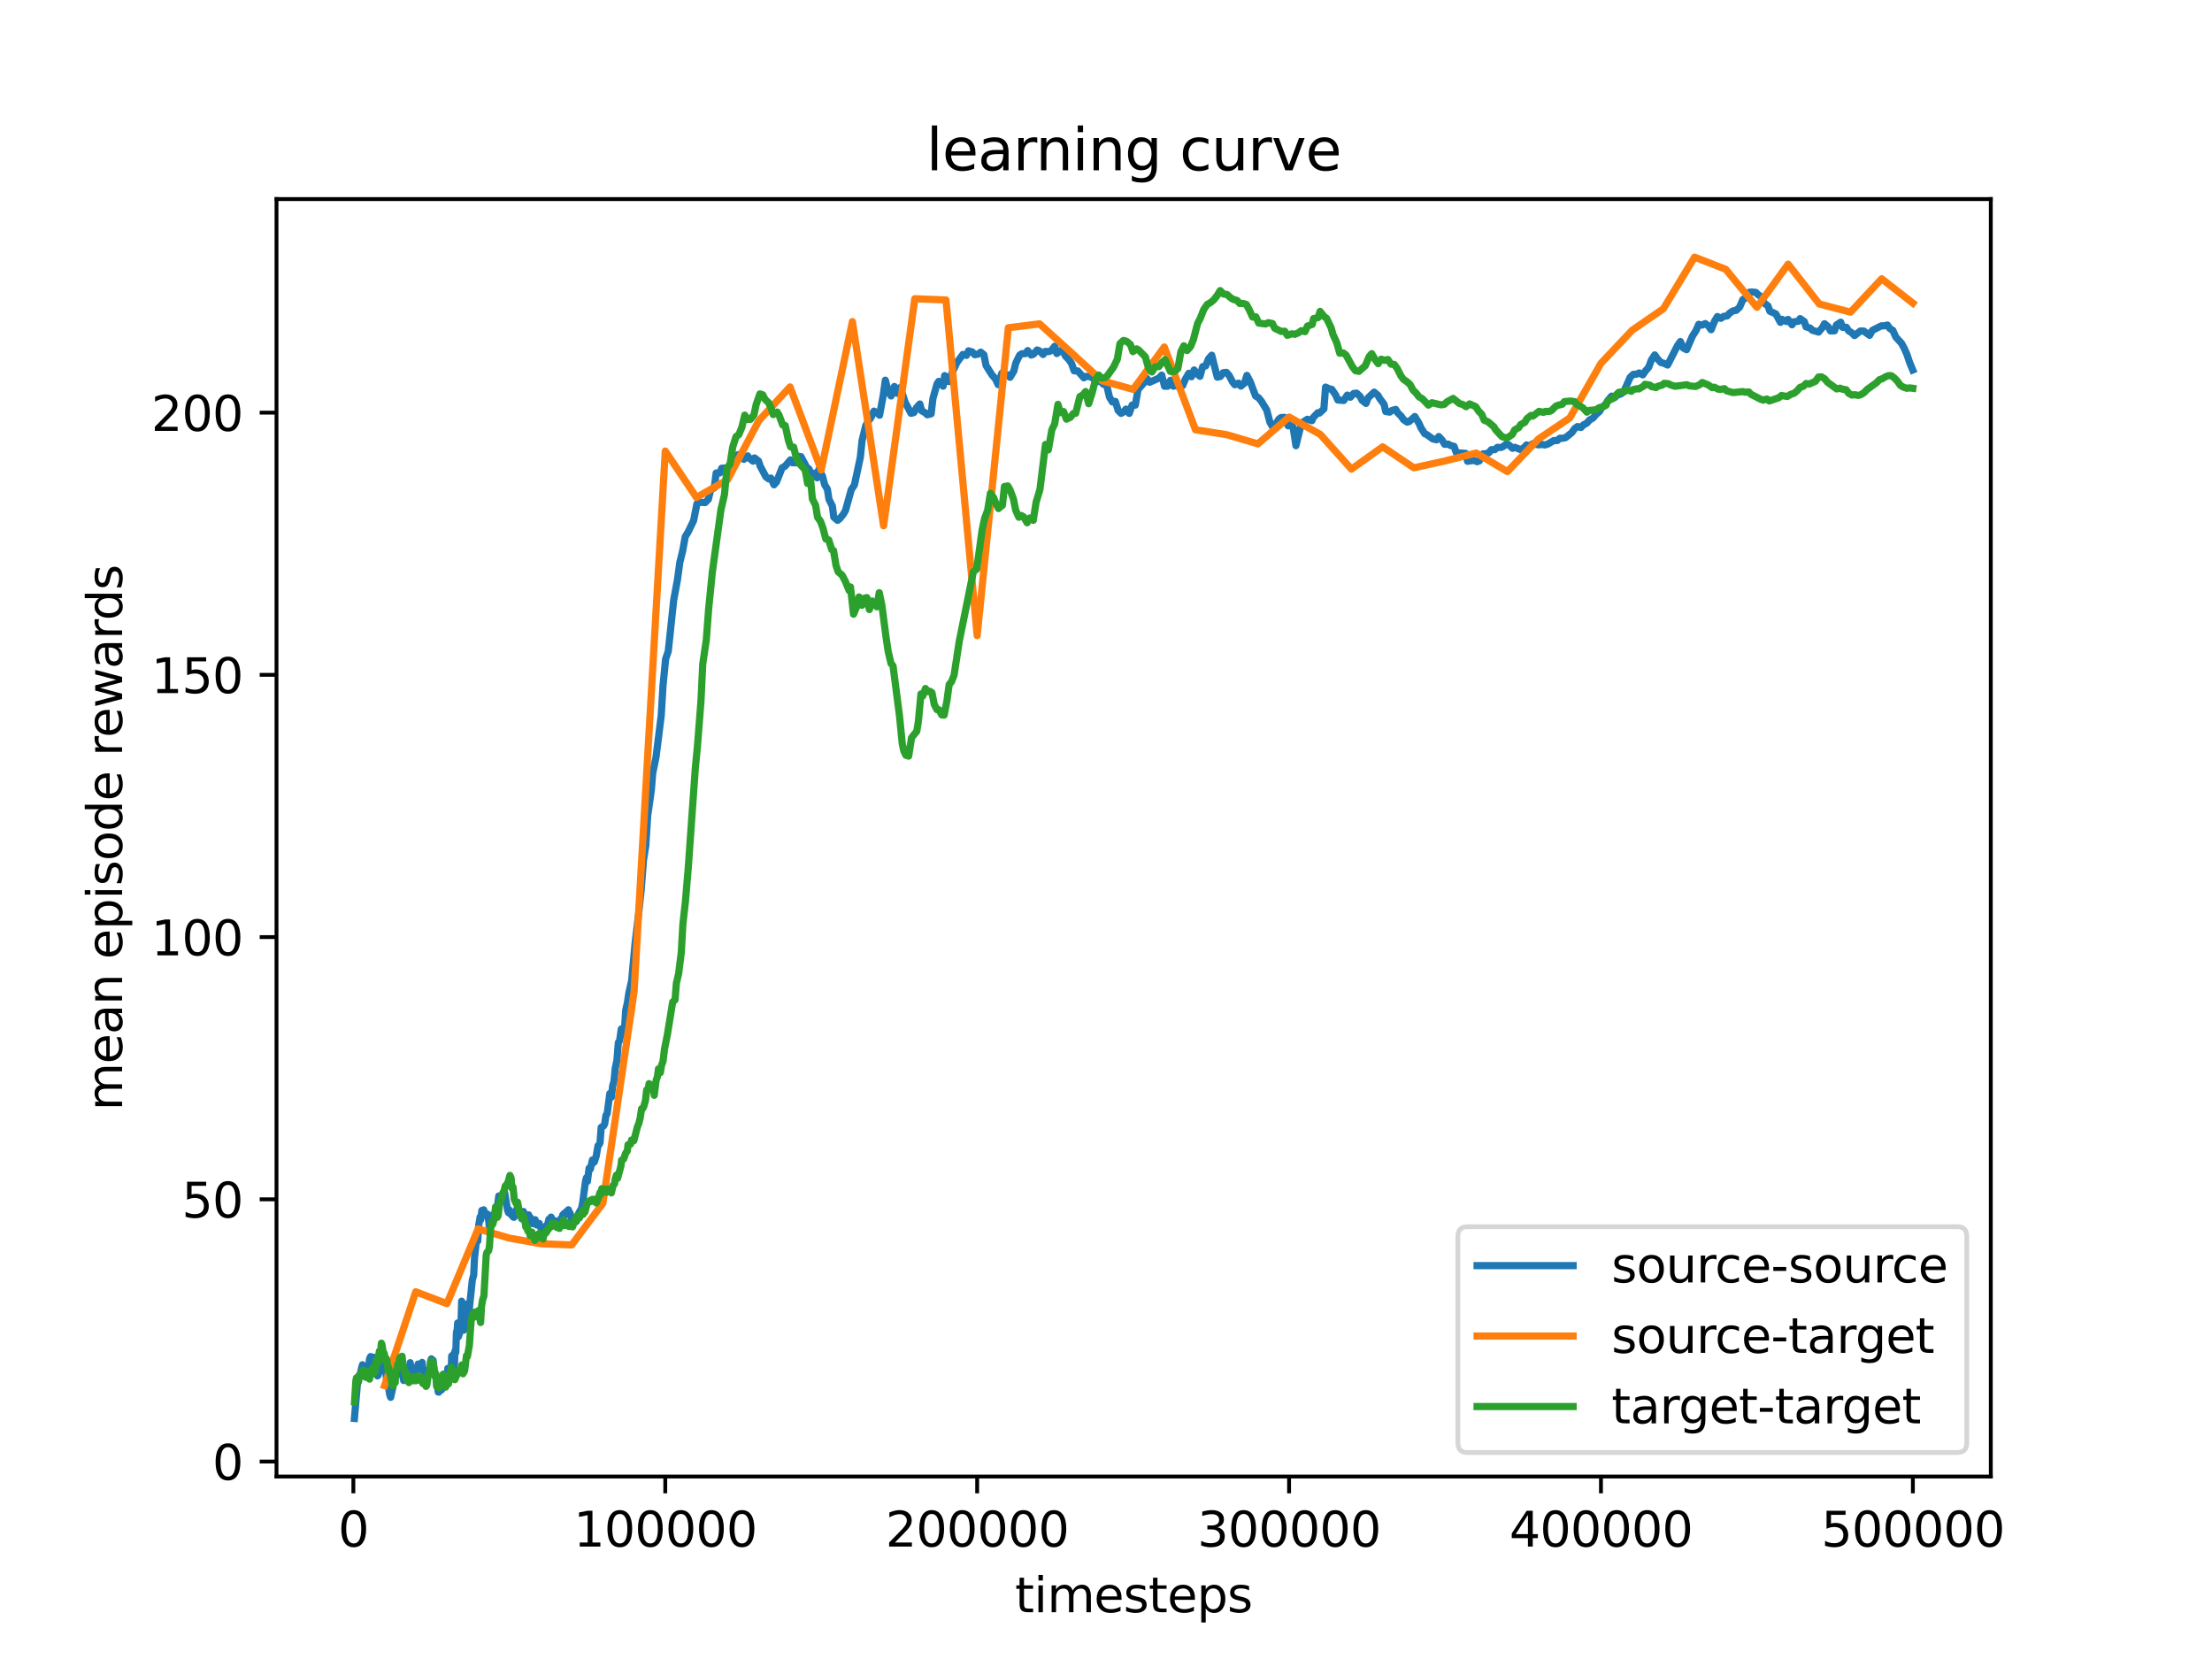 <?xml version="1.0" encoding="utf-8" standalone="no"?>
<!DOCTYPE svg PUBLIC "-//W3C//DTD SVG 1.1//EN"
  "http://www.w3.org/Graphics/SVG/1.1/DTD/svg11.dtd">
<svg xmlns:xlink="http://www.w3.org/1999/xlink" width="460.8pt" height="345.6pt" viewBox="0 0 460.8 345.6" xmlns="http://www.w3.org/2000/svg" version="1.1">
 <defs>
  <style type="text/css">*{stroke-linejoin: round; stroke-linecap: butt}</style>
 </defs>
 <g id="figure_1">
  <g id="patch_1">
   <path d="M 0 345.6 
L 460.8 345.6 
L 460.8 0 
L 0 0 
z
" style="fill: #ffffff"/>
  </g>
  <g id="axes_1">
   <g id="patch_2">
    <path d="M 57.6 307.584 
L 414.72 307.584 
L 414.72 41.472 
L 57.6 41.472 
z
" style="fill: #ffffff"/>
   </g>
   <g id="matplotlib.axis_1">
    <g id="xtick_1">
     <g id="line2d_1">
      <defs>
       <path id="mddcfcb5b95" d="M 0 0 
L 0 3.5 
" style="stroke: #000000; stroke-width: 0.8"/>
      </defs>
      <g>
       <use xlink:href="#mddcfcb5b95" x="73.612" y="307.584" style="stroke: #000000; stroke-width: 0.8"/>
      </g>
     </g>
     <g id="text_1">
      <!-- 0 -->
      <g transform="translate(70.431 322.182) scale(0.1 -0.1)">
       <defs>
        <path id="DejaVuSans-30" d="M 2034 4250 
Q 1547 4250 1301 3770 
Q 1056 3291 1056 2328 
Q 1056 1369 1301 889 
Q 1547 409 2034 409 
Q 2525 409 2770 889 
Q 3016 1369 3016 2328 
Q 3016 3291 2770 3770 
Q 2525 4250 2034 4250 
z
M 2034 4750 
Q 2819 4750 3233 4129 
Q 3647 3509 3647 2328 
Q 3647 1150 3233 529 
Q 2819 -91 2034 -91 
Q 1250 -91 836 529 
Q 422 1150 422 2328 
Q 422 3509 836 4129 
Q 1250 4750 2034 4750 
z
" transform="scale(0.016)"/>
       </defs>
       <use xlink:href="#DejaVuSans-30"/>
      </g>
     </g>
    </g>
    <g id="xtick_2">
     <g id="line2d_2">
      <g>
       <use xlink:href="#mddcfcb5b95" x="138.587" y="307.584" style="stroke: #000000; stroke-width: 0.8"/>
      </g>
     </g>
     <g id="text_2">
      <!-- 100000 -->
      <g transform="translate(119.499 322.182) scale(0.1 -0.1)">
       <defs>
        <path id="DejaVuSans-31" d="M 794 531 
L 1825 531 
L 1825 4091 
L 703 3866 
L 703 4441 
L 1819 4666 
L 2450 4666 
L 2450 531 
L 3481 531 
L 3481 0 
L 794 0 
L 794 531 
z
" transform="scale(0.016)"/>
       </defs>
       <use xlink:href="#DejaVuSans-31"/>
       <use xlink:href="#DejaVuSans-30" x="63.623"/>
       <use xlink:href="#DejaVuSans-30" x="127.246"/>
       <use xlink:href="#DejaVuSans-30" x="190.869"/>
       <use xlink:href="#DejaVuSans-30" x="254.492"/>
       <use xlink:href="#DejaVuSans-30" x="318.115"/>
      </g>
     </g>
    </g>
    <g id="xtick_3">
     <g id="line2d_3">
      <g>
       <use xlink:href="#mddcfcb5b95" x="203.562" y="307.584" style="stroke: #000000; stroke-width: 0.8"/>
      </g>
     </g>
     <g id="text_3">
      <!-- 200000 -->
      <g transform="translate(184.474 322.182) scale(0.1 -0.1)">
       <defs>
        <path id="DejaVuSans-32" d="M 1228 531 
L 3431 531 
L 3431 0 
L 469 0 
L 469 531 
Q 828 903 1448 1529 
Q 2069 2156 2228 2338 
Q 2531 2678 2651 2914 
Q 2772 3150 2772 3378 
Q 2772 3750 2511 3984 
Q 2250 4219 1831 4219 
Q 1534 4219 1204 4116 
Q 875 4013 500 3803 
L 500 4441 
Q 881 4594 1212 4672 
Q 1544 4750 1819 4750 
Q 2544 4750 2975 4387 
Q 3406 4025 3406 3419 
Q 3406 3131 3298 2873 
Q 3191 2616 2906 2266 
Q 2828 2175 2409 1742 
Q 1991 1309 1228 531 
z
" transform="scale(0.016)"/>
       </defs>
       <use xlink:href="#DejaVuSans-32"/>
       <use xlink:href="#DejaVuSans-30" x="63.623"/>
       <use xlink:href="#DejaVuSans-30" x="127.246"/>
       <use xlink:href="#DejaVuSans-30" x="190.869"/>
       <use xlink:href="#DejaVuSans-30" x="254.492"/>
       <use xlink:href="#DejaVuSans-30" x="318.115"/>
      </g>
     </g>
    </g>
    <g id="xtick_4">
     <g id="line2d_4">
      <g>
       <use xlink:href="#mddcfcb5b95" x="268.537" y="307.584" style="stroke: #000000; stroke-width: 0.8"/>
      </g>
     </g>
     <g id="text_4">
      <!-- 300000 -->
      <g transform="translate(249.45 322.182) scale(0.1 -0.1)">
       <defs>
        <path id="DejaVuSans-33" d="M 2597 2516 
Q 3050 2419 3304 2112 
Q 3559 1806 3559 1356 
Q 3559 666 3084 287 
Q 2609 -91 1734 -91 
Q 1441 -91 1130 -33 
Q 819 25 488 141 
L 488 750 
Q 750 597 1062 519 
Q 1375 441 1716 441 
Q 2309 441 2620 675 
Q 2931 909 2931 1356 
Q 2931 1769 2642 2001 
Q 2353 2234 1838 2234 
L 1294 2234 
L 1294 2753 
L 1863 2753 
Q 2328 2753 2575 2939 
Q 2822 3125 2822 3475 
Q 2822 3834 2567 4026 
Q 2313 4219 1838 4219 
Q 1578 4219 1281 4162 
Q 984 4106 628 3988 
L 628 4550 
Q 988 4650 1302 4700 
Q 1616 4750 1894 4750 
Q 2613 4750 3031 4423 
Q 3450 4097 3450 3541 
Q 3450 3153 3228 2886 
Q 3006 2619 2597 2516 
z
" transform="scale(0.016)"/>
       </defs>
       <use xlink:href="#DejaVuSans-33"/>
       <use xlink:href="#DejaVuSans-30" x="63.623"/>
       <use xlink:href="#DejaVuSans-30" x="127.246"/>
       <use xlink:href="#DejaVuSans-30" x="190.869"/>
       <use xlink:href="#DejaVuSans-30" x="254.492"/>
       <use xlink:href="#DejaVuSans-30" x="318.115"/>
      </g>
     </g>
    </g>
    <g id="xtick_5">
     <g id="line2d_5">
      <g>
       <use xlink:href="#mddcfcb5b95" x="333.512" y="307.584" style="stroke: #000000; stroke-width: 0.8"/>
      </g>
     </g>
     <g id="text_5">
      <!-- 400000 -->
      <g transform="translate(314.425 322.182) scale(0.1 -0.1)">
       <defs>
        <path id="DejaVuSans-34" d="M 2419 4116 
L 825 1625 
L 2419 1625 
L 2419 4116 
z
M 2253 4666 
L 3047 4666 
L 3047 1625 
L 3713 1625 
L 3713 1100 
L 3047 1100 
L 3047 0 
L 2419 0 
L 2419 1100 
L 313 1100 
L 313 1709 
L 2253 4666 
z
" transform="scale(0.016)"/>
       </defs>
       <use xlink:href="#DejaVuSans-34"/>
       <use xlink:href="#DejaVuSans-30" x="63.623"/>
       <use xlink:href="#DejaVuSans-30" x="127.246"/>
       <use xlink:href="#DejaVuSans-30" x="190.869"/>
       <use xlink:href="#DejaVuSans-30" x="254.492"/>
       <use xlink:href="#DejaVuSans-30" x="318.115"/>
      </g>
     </g>
    </g>
    <g id="xtick_6">
     <g id="line2d_6">
      <g>
       <use xlink:href="#mddcfcb5b95" x="398.487" y="307.584" style="stroke: #000000; stroke-width: 0.8"/>
      </g>
     </g>
     <g id="text_6">
      <!-- 500000 -->
      <g transform="translate(379.4 322.182) scale(0.1 -0.1)">
       <defs>
        <path id="DejaVuSans-35" d="M 691 4666 
L 3169 4666 
L 3169 4134 
L 1269 4134 
L 1269 2991 
Q 1406 3038 1543 3061 
Q 1681 3084 1819 3084 
Q 2600 3084 3056 2656 
Q 3513 2228 3513 1497 
Q 3513 744 3044 326 
Q 2575 -91 1722 -91 
Q 1428 -91 1123 -41 
Q 819 9 494 109 
L 494 744 
Q 775 591 1075 516 
Q 1375 441 1709 441 
Q 2250 441 2565 725 
Q 2881 1009 2881 1497 
Q 2881 1984 2565 2268 
Q 2250 2553 1709 2553 
Q 1456 2553 1204 2497 
Q 953 2441 691 2322 
L 691 4666 
z
" transform="scale(0.016)"/>
       </defs>
       <use xlink:href="#DejaVuSans-35"/>
       <use xlink:href="#DejaVuSans-30" x="63.623"/>
       <use xlink:href="#DejaVuSans-30" x="127.246"/>
       <use xlink:href="#DejaVuSans-30" x="190.869"/>
       <use xlink:href="#DejaVuSans-30" x="254.492"/>
       <use xlink:href="#DejaVuSans-30" x="318.115"/>
      </g>
     </g>
    </g>
    <g id="text_7">
     <!-- timesteps -->
     <g transform="translate(211.444 335.861) scale(0.1 -0.1)">
      <defs>
       <path id="DejaVuSans-74" d="M 1172 4494 
L 1172 3500 
L 2356 3500 
L 2356 3053 
L 1172 3053 
L 1172 1153 
Q 1172 725 1289 603 
Q 1406 481 1766 481 
L 2356 481 
L 2356 0 
L 1766 0 
Q 1100 0 847 248 
Q 594 497 594 1153 
L 594 3053 
L 172 3053 
L 172 3500 
L 594 3500 
L 594 4494 
L 1172 4494 
z
" transform="scale(0.016)"/>
       <path id="DejaVuSans-69" d="M 603 3500 
L 1178 3500 
L 1178 0 
L 603 0 
L 603 3500 
z
M 603 4863 
L 1178 4863 
L 1178 4134 
L 603 4134 
L 603 4863 
z
" transform="scale(0.016)"/>
       <path id="DejaVuSans-6d" d="M 3328 2828 
Q 3544 3216 3844 3400 
Q 4144 3584 4550 3584 
Q 5097 3584 5394 3201 
Q 5691 2819 5691 2113 
L 5691 0 
L 5113 0 
L 5113 2094 
Q 5113 2597 4934 2840 
Q 4756 3084 4391 3084 
Q 3944 3084 3684 2787 
Q 3425 2491 3425 1978 
L 3425 0 
L 2847 0 
L 2847 2094 
Q 2847 2600 2669 2842 
Q 2491 3084 2119 3084 
Q 1678 3084 1418 2786 
Q 1159 2488 1159 1978 
L 1159 0 
L 581 0 
L 581 3500 
L 1159 3500 
L 1159 2956 
Q 1356 3278 1631 3431 
Q 1906 3584 2284 3584 
Q 2666 3584 2933 3390 
Q 3200 3197 3328 2828 
z
" transform="scale(0.016)"/>
       <path id="DejaVuSans-65" d="M 3597 1894 
L 3597 1613 
L 953 1613 
Q 991 1019 1311 708 
Q 1631 397 2203 397 
Q 2534 397 2845 478 
Q 3156 559 3463 722 
L 3463 178 
Q 3153 47 2828 -22 
Q 2503 -91 2169 -91 
Q 1331 -91 842 396 
Q 353 884 353 1716 
Q 353 2575 817 3079 
Q 1281 3584 2069 3584 
Q 2775 3584 3186 3129 
Q 3597 2675 3597 1894 
z
M 3022 2063 
Q 3016 2534 2758 2815 
Q 2500 3097 2075 3097 
Q 1594 3097 1305 2825 
Q 1016 2553 972 2059 
L 3022 2063 
z
" transform="scale(0.016)"/>
       <path id="DejaVuSans-73" d="M 2834 3397 
L 2834 2853 
Q 2591 2978 2328 3040 
Q 2066 3103 1784 3103 
Q 1356 3103 1142 2972 
Q 928 2841 928 2578 
Q 928 2378 1081 2264 
Q 1234 2150 1697 2047 
L 1894 2003 
Q 2506 1872 2764 1633 
Q 3022 1394 3022 966 
Q 3022 478 2636 193 
Q 2250 -91 1575 -91 
Q 1294 -91 989 -36 
Q 684 19 347 128 
L 347 722 
Q 666 556 975 473 
Q 1284 391 1588 391 
Q 1994 391 2212 530 
Q 2431 669 2431 922 
Q 2431 1156 2273 1281 
Q 2116 1406 1581 1522 
L 1381 1569 
Q 847 1681 609 1914 
Q 372 2147 372 2553 
Q 372 3047 722 3315 
Q 1072 3584 1716 3584 
Q 2034 3584 2315 3537 
Q 2597 3491 2834 3397 
z
" transform="scale(0.016)"/>
       <path id="DejaVuSans-70" d="M 1159 525 
L 1159 -1331 
L 581 -1331 
L 581 3500 
L 1159 3500 
L 1159 2969 
Q 1341 3281 1617 3432 
Q 1894 3584 2278 3584 
Q 2916 3584 3314 3078 
Q 3713 2572 3713 1747 
Q 3713 922 3314 415 
Q 2916 -91 2278 -91 
Q 1894 -91 1617 61 
Q 1341 213 1159 525 
z
M 3116 1747 
Q 3116 2381 2855 2742 
Q 2594 3103 2138 3103 
Q 1681 3103 1420 2742 
Q 1159 2381 1159 1747 
Q 1159 1113 1420 752 
Q 1681 391 2138 391 
Q 2594 391 2855 752 
Q 3116 1113 3116 1747 
z
" transform="scale(0.016)"/>
      </defs>
      <use xlink:href="#DejaVuSans-74"/>
      <use xlink:href="#DejaVuSans-69" x="39.209"/>
      <use xlink:href="#DejaVuSans-6d" x="66.992"/>
      <use xlink:href="#DejaVuSans-65" x="164.404"/>
      <use xlink:href="#DejaVuSans-73" x="225.928"/>
      <use xlink:href="#DejaVuSans-74" x="278.027"/>
      <use xlink:href="#DejaVuSans-65" x="317.236"/>
      <use xlink:href="#DejaVuSans-70" x="378.76"/>
      <use xlink:href="#DejaVuSans-73" x="442.236"/>
     </g>
    </g>
   </g>
   <g id="matplotlib.axis_2">
    <g id="ytick_1">
     <g id="line2d_7">
      <defs>
       <path id="mff93dda72d" d="M 0 0 
L -3.5 0 
" style="stroke: #000000; stroke-width: 0.8"/>
      </defs>
      <g>
       <use xlink:href="#mff93dda72d" x="57.6" y="304.467" style="stroke: #000000; stroke-width: 0.8"/>
      </g>
     </g>
     <g id="text_8">
      <!-- 0 -->
      <g transform="translate(44.237 308.266) scale(0.1 -0.1)">
       <use xlink:href="#DejaVuSans-30"/>
      </g>
     </g>
    </g>
    <g id="ytick_2">
     <g id="line2d_8">
      <g>
       <use xlink:href="#mff93dda72d" x="57.6" y="249.84" style="stroke: #000000; stroke-width: 0.8"/>
      </g>
     </g>
     <g id="text_9">
      <!-- 50 -->
      <g transform="translate(37.875 253.639) scale(0.1 -0.1)">
       <use xlink:href="#DejaVuSans-35"/>
       <use xlink:href="#DejaVuSans-30" x="63.623"/>
      </g>
     </g>
    </g>
    <g id="ytick_3">
     <g id="line2d_9">
      <g>
       <use xlink:href="#mff93dda72d" x="57.6" y="195.213" style="stroke: #000000; stroke-width: 0.8"/>
      </g>
     </g>
     <g id="text_10">
      <!-- 100 -->
      <g transform="translate(31.512 199.012) scale(0.1 -0.1)">
       <use xlink:href="#DejaVuSans-31"/>
       <use xlink:href="#DejaVuSans-30" x="63.623"/>
       <use xlink:href="#DejaVuSans-30" x="127.246"/>
      </g>
     </g>
    </g>
    <g id="ytick_4">
     <g id="line2d_10">
      <g>
       <use xlink:href="#mff93dda72d" x="57.6" y="140.585" style="stroke: #000000; stroke-width: 0.8"/>
      </g>
     </g>
     <g id="text_11">
      <!-- 150 -->
      <g transform="translate(31.512 144.385) scale(0.1 -0.1)">
       <use xlink:href="#DejaVuSans-31"/>
       <use xlink:href="#DejaVuSans-35" x="63.623"/>
       <use xlink:href="#DejaVuSans-30" x="127.246"/>
      </g>
     </g>
    </g>
    <g id="ytick_5">
     <g id="line2d_11">
      <g>
       <use xlink:href="#mff93dda72d" x="57.6" y="85.958" style="stroke: #000000; stroke-width: 0.8"/>
      </g>
     </g>
     <g id="text_12">
      <!-- 200 -->
      <g transform="translate(31.512 89.758) scale(0.1 -0.1)">
       <use xlink:href="#DejaVuSans-32"/>
       <use xlink:href="#DejaVuSans-30" x="63.623"/>
       <use xlink:href="#DejaVuSans-30" x="127.246"/>
      </g>
     </g>
    </g>
    <g id="text_13">
     <!-- mean episode rewards -->
     <g transform="translate(25.433 231.36) rotate(-90) scale(0.1 -0.1)">
      <defs>
       <path id="DejaVuSans-61" d="M 2194 1759 
Q 1497 1759 1228 1600 
Q 959 1441 959 1056 
Q 959 750 1161 570 
Q 1363 391 1709 391 
Q 2188 391 2477 730 
Q 2766 1069 2766 1631 
L 2766 1759 
L 2194 1759 
z
M 3341 1997 
L 3341 0 
L 2766 0 
L 2766 531 
Q 2569 213 2275 61 
Q 1981 -91 1556 -91 
Q 1019 -91 701 211 
Q 384 513 384 1019 
Q 384 1609 779 1909 
Q 1175 2209 1959 2209 
L 2766 2209 
L 2766 2266 
Q 2766 2663 2505 2880 
Q 2244 3097 1772 3097 
Q 1472 3097 1187 3025 
Q 903 2953 641 2809 
L 641 3341 
Q 956 3463 1253 3523 
Q 1550 3584 1831 3584 
Q 2591 3584 2966 3190 
Q 3341 2797 3341 1997 
z
" transform="scale(0.016)"/>
       <path id="DejaVuSans-6e" d="M 3513 2113 
L 3513 0 
L 2938 0 
L 2938 2094 
Q 2938 2591 2744 2837 
Q 2550 3084 2163 3084 
Q 1697 3084 1428 2787 
Q 1159 2491 1159 1978 
L 1159 0 
L 581 0 
L 581 3500 
L 1159 3500 
L 1159 2956 
Q 1366 3272 1645 3428 
Q 1925 3584 2291 3584 
Q 2894 3584 3203 3211 
Q 3513 2838 3513 2113 
z
" transform="scale(0.016)"/>
       <path id="DejaVuSans-20" transform="scale(0.016)"/>
       <path id="DejaVuSans-6f" d="M 1959 3097 
Q 1497 3097 1228 2736 
Q 959 2375 959 1747 
Q 959 1119 1226 758 
Q 1494 397 1959 397 
Q 2419 397 2687 759 
Q 2956 1122 2956 1747 
Q 2956 2369 2687 2733 
Q 2419 3097 1959 3097 
z
M 1959 3584 
Q 2709 3584 3137 3096 
Q 3566 2609 3566 1747 
Q 3566 888 3137 398 
Q 2709 -91 1959 -91 
Q 1206 -91 779 398 
Q 353 888 353 1747 
Q 353 2609 779 3096 
Q 1206 3584 1959 3584 
z
" transform="scale(0.016)"/>
       <path id="DejaVuSans-64" d="M 2906 2969 
L 2906 4863 
L 3481 4863 
L 3481 0 
L 2906 0 
L 2906 525 
Q 2725 213 2448 61 
Q 2172 -91 1784 -91 
Q 1150 -91 751 415 
Q 353 922 353 1747 
Q 353 2572 751 3078 
Q 1150 3584 1784 3584 
Q 2172 3584 2448 3432 
Q 2725 3281 2906 2969 
z
M 947 1747 
Q 947 1113 1208 752 
Q 1469 391 1925 391 
Q 2381 391 2643 752 
Q 2906 1113 2906 1747 
Q 2906 2381 2643 2742 
Q 2381 3103 1925 3103 
Q 1469 3103 1208 2742 
Q 947 2381 947 1747 
z
" transform="scale(0.016)"/>
       <path id="DejaVuSans-72" d="M 2631 2963 
Q 2534 3019 2420 3045 
Q 2306 3072 2169 3072 
Q 1681 3072 1420 2755 
Q 1159 2438 1159 1844 
L 1159 0 
L 581 0 
L 581 3500 
L 1159 3500 
L 1159 2956 
Q 1341 3275 1631 3429 
Q 1922 3584 2338 3584 
Q 2397 3584 2469 3576 
Q 2541 3569 2628 3553 
L 2631 2963 
z
" transform="scale(0.016)"/>
       <path id="DejaVuSans-77" d="M 269 3500 
L 844 3500 
L 1563 769 
L 2278 3500 
L 2956 3500 
L 3675 769 
L 4391 3500 
L 4966 3500 
L 4050 0 
L 3372 0 
L 2619 2869 
L 1863 0 
L 1184 0 
L 269 3500 
z
" transform="scale(0.016)"/>
      </defs>
      <use xlink:href="#DejaVuSans-6d"/>
      <use xlink:href="#DejaVuSans-65" x="97.412"/>
      <use xlink:href="#DejaVuSans-61" x="158.936"/>
      <use xlink:href="#DejaVuSans-6e" x="220.215"/>
      <use xlink:href="#DejaVuSans-20" x="283.594"/>
      <use xlink:href="#DejaVuSans-65" x="315.381"/>
      <use xlink:href="#DejaVuSans-70" x="376.904"/>
      <use xlink:href="#DejaVuSans-69" x="440.381"/>
      <use xlink:href="#DejaVuSans-73" x="468.164"/>
      <use xlink:href="#DejaVuSans-6f" x="520.264"/>
      <use xlink:href="#DejaVuSans-64" x="581.445"/>
      <use xlink:href="#DejaVuSans-65" x="644.922"/>
      <use xlink:href="#DejaVuSans-20" x="706.445"/>
      <use xlink:href="#DejaVuSans-72" x="738.232"/>
      <use xlink:href="#DejaVuSans-65" x="777.096"/>
      <use xlink:href="#DejaVuSans-77" x="838.619"/>
      <use xlink:href="#DejaVuSans-61" x="920.406"/>
      <use xlink:href="#DejaVuSans-72" x="981.686"/>
      <use xlink:href="#DejaVuSans-64" x="1021.049"/>
      <use xlink:href="#DejaVuSans-73" x="1084.525"/>
     </g>
    </g>
   </g>
   <g id="line2d_12">
    <path d="M 73.833 295.488 
L 74.443 288.434 
L 74.768 286.542 
L 74.898 286.711 
L 75.015 286.4 
L 75.301 285.074 
L 75.509 284.307 
L 75.821 286.419 
L 75.938 286.462 
L 76.12 286.863 
L 76.302 286.711 
L 76.419 286.859 
L 76.744 285.474 
L 76.978 283.088 
L 77.211 282.594 
L 77.38 283.644 
L 77.562 283.818 
L 77.692 283.513 
L 77.848 282.737 
L 78.238 285.814 
L 78.355 286.01 
L 78.407 286.343 
L 78.628 286.624 
L 78.771 286.502 
L 79.148 285.234 
L 79.252 284.98 
L 79.525 285.547 
L 79.693 284.868 
L 79.888 285.094 
L 80.122 283.373 
L 80.239 283.285 
L 80.525 287.568 
L 80.668 287.529 
L 81.214 290.635 
L 81.383 291.091 
L 81.617 290.017 
L 81.838 289.019 
L 82.072 286.692 
L 82.292 285.718 
L 82.487 286.14 
L 82.786 284.014 
L 83.176 283.274 
L 83.423 285.54 
L 83.787 286.28 
L 84.099 287.579 
L 84.281 286.982 
L 84.437 285.29 
L 84.541 285.975 
L 84.671 285.648 
L 84.917 285.873 
L 85.086 285.993 
L 85.216 284.638 
L 85.346 284.715 
L 85.45 283.874 
L 85.723 286.512 
L 85.931 286.746 
L 86.334 285.313 
L 86.425 285.405 
L 86.568 286.197 
L 86.698 284.901 
L 86.828 285.198 
L 87.101 284.157 
L 87.231 284.162 
L 87.413 285.195 
L 87.477 284.399 
L 87.672 284.649 
L 87.932 283.818 
L 88.153 285.795 
L 88.452 287.237 
L 88.66 285.497 
L 88.816 286.484 
L 88.946 286.049 
L 89.102 286.224 
L 89.258 285.465 
L 89.336 285.858 
L 89.583 285.725 
L 89.7 283.481 
L 89.856 283.068 
L 89.921 284.253 
L 90.064 284.697 
L 90.219 283.371 
L 90.518 285.991 
L 90.622 285.929 
L 90.726 286.264 
L 90.986 288.345 
L 91.194 289.08 
L 91.298 289.992 
L 91.415 290.006 
L 91.597 288.827 
L 91.74 289.084 
L 91.818 288.79 
L 91.961 289.554 
L 92.13 289.328 
L 92.364 286.699 
L 92.481 287.538 
L 92.585 287.269 
L 92.676 287.377 
L 92.792 288.171 
L 92.909 287.122 
L 93.065 287.167 
L 93.143 286.846 
L 93.286 285.054 
L 93.416 286.733 
L 93.689 285.529 
L 93.819 286.196 
L 94.001 285.939 
L 94.092 282.492 
L 94.196 282.533 
L 94.339 282.609 
L 94.482 282.078 
L 94.651 284.634 
L 94.794 281.374 
L 94.963 281.701 
L 95.08 277.594 
L 95.249 276.966 
L 95.339 275.599 
L 95.482 278.474 
L 95.885 277.242 
L 96.067 274.68 
L 96.171 271.062 
L 96.301 273.016 
L 96.444 273.473 
L 96.613 277.096 
L 96.717 275.276 
L 96.873 276.861 
L 97.289 274.038 
L 97.419 271.588 
L 97.627 272.78 
L 97.783 272.5 
L 98.393 266.634 
L 98.679 265.623 
L 98.848 262.014 
L 99.277 258.209 
L 99.524 258.534 
L 99.745 255.115 
L 100.018 253.51 
L 100.135 254.093 
L 100.382 252.156 
L 100.511 252.43 
L 100.758 252.028 
L 101.122 252.949 
L 101.538 252.92 
L 101.824 254.429 
L 101.98 256.202 
L 102.188 254.386 
L 102.37 255.19 
L 102.812 252.964 
L 103.007 253.803 
L 103.214 252.048 
L 103.448 251.792 
L 103.695 250.804 
L 103.903 249.147 
L 104.072 249.891 
L 104.332 250.344 
L 104.462 249.165 
L 104.761 249.27 
L 104.891 248.476 
L 105.125 248.434 
L 105.735 252.08 
L 105.93 252.634 
L 106.099 252.053 
L 106.333 252.417 
L 106.476 253.05 
L 106.697 252.815 
L 106.866 253.491 
L 107.061 253.59 
L 107.464 252.415 
L 107.893 251.281 
L 108.101 252.961 
L 108.49 253.029 
L 108.698 253.897 
L 109.036 252.374 
L 109.387 253.435 
L 109.569 253.735 
L 109.738 254.806 
L 109.946 253.432 
L 110.128 253.071 
L 110.297 253.55 
L 110.492 253.655 
L 110.843 254.76 
L 110.985 254.924 
L 111.31 254.334 
L 111.479 254.087 
L 111.791 255.188 
L 112.181 255.171 
L 112.337 254.857 
L 112.467 255.519 
L 112.701 255.725 
L 112.974 256.427 
L 113.143 256.621 
L 113.481 255.66 
L 113.675 255.704 
L 113.87 255.233 
L 114.026 255.396 
L 114.338 254.008 
L 114.494 254.067 
L 114.793 253.541 
L 114.988 253.915 
L 115.157 254.624 
L 115.339 254.441 
L 115.469 254.979 
L 115.69 254.33 
L 115.846 254.463 
L 116.015 255.091 
L 116.183 254.668 
L 116.326 254.627 
L 116.495 254.434 
L 116.664 254.512 
L 116.859 253.845 
L 117.067 253.913 
L 117.236 253.079 
L 117.392 253.032 
L 117.522 252.78 
L 117.769 253.096 
L 117.912 252.489 
L 118.094 252.311 
L 118.224 252.579 
L 118.406 252.02 
L 118.523 252.391 
L 118.731 252.666 
L 118.86 253.065 
L 119.172 254.328 
L 119.393 253.727 
L 119.51 254.743 
L 119.874 254.563 
L 120.069 254.446 
L 120.55 252.74 
L 121.135 251.727 
L 121.356 250.701 
L 121.992 245.947 
L 122.174 245.337 
L 122.369 246.098 
L 122.72 243.357 
L 122.98 243.552 
L 123.409 241.645 
L 123.63 242.222 
L 123.812 242.039 
L 124.214 240.786 
L 124.565 238.695 
L 124.799 238.464 
L 124.994 238.064 
L 125.241 234.846 
L 125.722 234.568 
L 125.969 234.137 
L 126.229 232.348 
L 126.476 232.049 
L 127.034 227.797 
L 127.372 228.554 
L 127.619 226.242 
L 127.905 225.244 
L 128.165 222.535 
L 128.516 220.888 
L 128.815 217.162 
L 129.088 216.772 
L 129.425 214.349 
L 129.698 215.507 
L 130.062 214.839 
L 130.348 210.463 
L 130.699 208.866 
L 130.998 206.88 
L 131.57 204.356 
L 132.31 196.398 
L 133.077 190.033 
L 133.584 185.256 
L 134.052 179.171 
L 134.532 176.147 
L 134.922 169.983 
L 135.689 164.581 
L 135.962 161.132 
L 136.664 157.689 
L 137.742 149.112 
L 138.119 142.821 
L 138.665 137.265 
L 139.211 135.672 
L 140.341 125.017 
L 141.134 120.73 
L 141.615 117.179 
L 142.226 114.686 
L 142.745 111.791 
L 143.343 110.833 
L 144.487 108.46 
L 145.188 104.941 
L 145.773 104.64 
L 146.891 104.699 
L 147.566 104.006 
L 148.047 102.029 
L 148.788 101.639 
L 149.191 98.531 
L 149.945 98.518 
L 150.347 97.539 
L 151.504 97.477 
L 152.284 96.799 
L 152.712 95.218 
L 153.817 94.696 
L 154.636 95.04 
L 154.961 95.688 
L 155.753 94.967 
L 156.052 95.41 
L 156.871 96.071 
L 157.17 95.394 
L 158.014 96.039 
L 158.365 97.104 
L 159.561 99.345 
L 160.133 99.766 
L 160.574 99.592 
L 161.237 100.992 
L 161.757 100.405 
L 162.927 97.451 
L 163.537 97.123 
L 164.668 95.802 
L 165.071 96.396 
L 165.824 96.407 
L 166.266 95.047 
L 166.864 95.13 
L 168.073 97.401 
L 168.527 97.696 
L 169.164 99.131 
L 169.697 98.561 
L 170.217 99.536 
L 170.594 97.769 
L 171.36 99.234 
L 171.776 100.935 
L 172.361 101.914 
L 172.686 104.011 
L 173.401 105.442 
L 173.686 107.728 
L 174.479 108.394 
L 174.882 108.103 
L 175.649 107.177 
L 176.13 106.346 
L 177.338 101.993 
L 177.988 101.033 
L 179.222 95.282 
L 179.586 91.75 
L 180.353 88.646 
L 181.561 86.758 
L 182.055 85.644 
L 182.757 86.019 
L 183.225 86.501 
L 183.966 82.526 
L 184.433 79.2 
L 185.031 81.536 
L 185.629 82.483 
L 186.318 80.512 
L 186.837 81.931 
L 187.474 80.756 
L 187.955 81.962 
L 188.579 83.845 
L 189.774 86.108 
L 190.372 85.949 
L 190.931 84.923 
L 191.62 84.159 
L 191.983 85.569 
L 192.776 86.009 
L 193.166 86.406 
L 193.972 86.201 
L 194.349 82.996 
L 195.219 79.925 
L 195.557 79.446 
L 196.467 80.449 
L 196.792 78.248 
L 197.636 79.49 
L 198.078 78.256 
L 199.339 75.516 
L 200.586 73.841 
L 201.327 74.035 
L 201.769 73.082 
L 202.548 73.325 
L 203.068 73.897 
L 203.731 73.781 
L 204.303 73.362 
L 204.965 73.903 
L 205.407 76.137 
L 206.642 78.091 
L 207.422 78.999 
L 207.928 80.128 
L 208.695 77.76 
L 209.163 78.089 
L 209.917 78.081 
L 210.41 78.598 
L 211.203 77.285 
L 211.606 75.632 
L 212.412 73.985 
L 212.84 73.695 
L 213.633 73.664 
L 214.088 73.035 
L 214.816 73.964 
L 215.309 73.769 
L 216.05 72.907 
L 216.518 73.076 
L 217.298 73.847 
L 217.753 73.21 
L 218.506 73.248 
L 218.974 73.058 
L 219.715 72.125 
L 220.157 73.649 
L 220.988 73.016 
L 221.378 72.929 
L 221.95 74.174 
L 222.6 74.835 
L 223.21 75.687 
L 223.769 77.255 
L 224.51 77.265 
L 225.783 78.7 
L 226.225 78.412 
L 227.031 78.453 
L 227.46 78.646 
L 228.045 79.119 
L 228.694 79.465 
L 229.279 79.469 
L 229.89 80.067 
L 230.54 80.22 
L 231.124 82.739 
L 231.735 83.734 
L 232.333 83.613 
L 232.944 85.52 
L 233.542 86.112 
L 234.074 85.808 
L 234.568 85.219 
L 235.244 86.117 
L 235.842 84.378 
L 236.504 84.399 
L 237.076 81.129 
L 238.285 79.783 
L 238.895 78.804 
L 239.48 79.634 
L 241.403 78.779 
L 242.001 78.138 
L 242.599 80.469 
L 243.262 80.454 
L 243.834 79.232 
L 244.457 80.45 
L 245.12 80.29 
L 245.679 80.671 
L 246.368 80.326 
L 246.913 79.019 
L 247.641 77.765 
L 248.2 78.48 
L 248.759 77.071 
L 249.33 77.825 
L 249.98 78.394 
L 250.539 76.38 
L 251.176 76.218 
L 251.748 74.769 
L 252.423 73.997 
L 253.58 78.57 
L 254.217 78.432 
L 254.814 77.643 
L 255.477 77.565 
L 256.036 78.183 
L 256.751 79.538 
L 257.231 80.155 
L 257.998 79.814 
L 258.492 80.436 
L 259.233 79.822 
L 259.752 78.196 
L 260.454 79.544 
L 261.559 82.494 
L 262.157 82.84 
L 262.793 83.62 
L 263.885 85.424 
L 264.548 87.962 
L 265.093 88.896 
L 265.808 88.286 
L 266.406 87.319 
L 266.861 86.984 
L 267.575 86.945 
L 268.355 88.718 
L 268.784 87.963 
L 269.395 89.127 
L 269.967 92.846 
L 271.11 88.166 
L 272.345 87.341 
L 273.28 87.64 
L 273.566 86.985 
L 274.515 85.983 
L 274.84 86.062 
L 275.788 85.195 
L 276.139 80.641 
L 277.049 81.054 
L 277.426 81.097 
L 278.231 82.276 
L 278.699 83.33 
L 279.921 83.428 
L 280.674 82.304 
L 281.298 82.75 
L 282.013 81.958 
L 282.611 81.903 
L 283.338 82.583 
L 283.741 83.395 
L 284.56 84.037 
L 285.002 82.876 
L 286.262 81.688 
L 287.081 82.39 
L 287.393 82.973 
L 288.329 84.218 
L 288.666 85.722 
L 289.485 85.854 
L 289.94 85.52 
L 290.746 85.288 
L 291.148 85.956 
L 291.928 86.746 
L 292.396 87.436 
L 293.15 87.936 
L 293.552 87.821 
L 294.735 86.771 
L 295.632 88.237 
L 295.983 89.077 
L 296.814 90.371 
L 297.217 90.527 
L 298.465 91.433 
L 299.244 91.62 
L 299.725 90.936 
L 300.427 91.689 
L 300.947 92.555 
L 301.7 92.521 
L 302.181 92.804 
L 302.909 92.991 
L 303.377 94.308 
L 305.313 94.443 
L 305.716 96.099 
L 306.976 95.894 
L 307.73 96.179 
L 308.172 96.01 
L 308.965 94.535 
L 309.432 94.552 
L 310.16 94.298 
L 310.68 93.671 
L 311.382 93.669 
L 311.94 93.191 
L 312.655 93.225 
L 313.149 93.004 
L 313.838 92.474 
L 314.28 92.632 
L 315.085 93.387 
L 315.54 93.175 
L 316.775 93.668 
L 317.489 93.252 
L 318.009 92.681 
L 318.659 92.989 
L 319.296 92.433 
L 320.543 92.685 
L 321.18 92.572 
L 321.817 92.695 
L 322.479 92.487 
L 323.675 91.78 
L 324.416 91.772 
L 324.935 91.299 
L 325.559 91.292 
L 326.144 91.165 
L 327.431 90.128 
L 328.054 89.26 
L 328.626 88.859 
L 329.328 89.055 
L 329.9 88.484 
L 330.562 88.153 
L 331.121 87.499 
L 331.836 87.099 
L 332.421 86.4 
L 333.2 85.714 
L 333.694 84.9 
L 334.5 84.172 
L 335.02 83.338 
L 335.734 82.517 
L 336.332 82.84 
L 336.969 82.267 
L 337.645 82.073 
L 338.268 81.598 
L 339.594 78.59 
L 340.257 77.979 
L 340.893 77.95 
L 341.478 77.69 
L 342.219 78.09 
L 342.778 77.27 
L 343.44 76.532 
L 344.012 75.003 
L 344.714 73.937 
L 345.234 74.696 
L 345.987 75.511 
L 346.624 75.679 
L 347.391 76.045 
L 349.457 71.99 
L 350.055 71.145 
L 350.627 72.47 
L 351.341 72.85 
L 352.563 70.026 
L 353.33 68.827 
L 353.875 67.559 
L 354.551 67.735 
L 355.24 67.406 
L 355.864 67.873 
L 356.461 68.687 
L 357.15 66.959 
L 357.761 65.938 
L 358.476 66.315 
L 359.086 65.903 
L 359.788 65.815 
L 360.347 65.196 
L 361.062 64.736 
L 361.685 64.651 
L 362.413 63.955 
L 363.063 62.411 
L 363.713 62.074 
L 364.427 60.874 
L 364.986 60.836 
L 365.779 60.914 
L 366.247 61.403 
L 367.052 61.888 
L 367.507 63.145 
L 368.3 63.727 
L 368.69 64.829 
L 369.937 65.393 
L 370.899 67.158 
L 371.211 66.518 
L 372.133 66.979 
L 372.484 66.547 
L 373.316 67.658 
L 373.706 67.033 
L 374.68 66.921 
L 374.992 66.367 
L 375.876 66.997 
L 376.227 68.089 
L 377.097 68.353 
L 377.513 68.786 
L 378.839 69.183 
L 379.67 68.198 
L 380.073 67.438 
L 380.866 68.096 
L 381.321 68.94 
L 382.153 68.921 
L 382.568 67.693 
L 383.452 67.116 
L 383.829 68.186 
L 384.635 68.179 
L 385.102 68.923 
L 385.804 69.356 
L 386.324 69.914 
L 387.545 68.953 
L 388.26 68.969 
L 389.469 69.86 
L 390.041 68.833 
L 391.275 68.198 
L 391.951 67.873 
L 392.51 67.883 
L 393.185 67.71 
L 393.705 68.457 
L 394.316 68.831 
L 394.927 70.205 
L 396.109 71.503 
L 396.694 72.571 
L 397.253 73.845 
L 397.838 75.579 
L 398.461 77.075 
L 398.461 77.075 
" clip-path="url(#p395206adff)" style="fill: none; stroke: #1f77b4; stroke-width: 1.5; stroke-linecap: square"/>
   </g>
   <g id="line2d_13">
    <path d="M 80.109 288.653 
L 86.607 269.101 
L 93.104 271.571 
L 99.602 255.997 
L 106.099 257.92 
L 112.597 259.081 
L 119.094 259.349 
L 125.592 250.652 
L 132.089 206.605 
L 138.587 93.968 
L 145.084 103.627 
L 151.582 99.924 
L 158.079 87.623 
L 164.577 80.603 
L 171.074 97.903 
L 177.572 66.997 
L 184.069 109.529 
L 190.567 62.23 
L 197.064 62.49 
L 203.562 132.406 
L 210.06 68.269 
L 216.557 67.464 
L 223.055 73.351 
L 229.552 79.312 
L 236.05 81.113 
L 242.547 72.286 
L 249.045 89.533 
L 255.542 90.549 
L 262.04 92.464 
L 268.537 86.882 
L 275.035 90.492 
L 281.532 97.727 
L 288.03 93.08 
L 294.527 97.452 
L 301.025 96.026 
L 307.522 94.379 
L 314.02 98.237 
L 320.517 91.434 
L 327.015 87.061 
L 333.512 75.682 
L 340.01 68.794 
L 346.507 64.325 
L 353.005 53.568 
L 359.502 56.098 
L 366 64.013 
L 372.497 55.029 
L 378.995 63.324 
L 385.492 65.027 
L 391.99 58.077 
L 398.487 63.15 
" clip-path="url(#p395206adff)" style="fill: none; stroke: #ff7f0e; stroke-width: 1.5; stroke-linecap: square"/>
   </g>
   <g id="line2d_14">
    <path d="M 73.859 292.049 
L 74.132 287.671 
L 74.249 287.044 
L 74.34 287.659 
L 74.534 287.888 
L 74.69 287.855 
L 74.924 286.445 
L 75.067 286.442 
L 75.626 285.402 
L 75.769 285.687 
L 75.899 285.622 
L 76.172 286.082 
L 76.328 286.911 
L 76.445 286.185 
L 76.588 286.22 
L 76.705 285.622 
L 76.991 287.296 
L 77.159 285.901 
L 77.302 285.938 
L 77.614 285.456 
L 77.731 284.888 
L 77.939 286.125 
L 78.056 285.633 
L 78.199 285.689 
L 78.368 283.311 
L 78.498 283.26 
L 78.68 283.959 
L 79.018 281.488 
L 79.187 282.352 
L 79.278 281.812 
L 79.447 279.809 
L 79.564 280.083 
L 79.758 281.267 
L 79.849 282.787 
L 79.966 282.703 
L 80.057 281.948 
L 80.239 283.49 
L 80.317 282.986 
L 80.447 282.965 
L 80.603 283.296 
L 80.811 285.462 
L 80.941 284.85 
L 81.292 286.44 
L 81.422 286.955 
L 81.734 288.667 
L 81.903 288.633 
L 82.163 287.88 
L 82.331 288.021 
L 82.422 285.735 
L 82.747 285.015 
L 82.89 284.131 
L 83.007 284.403 
L 83.293 282.82 
L 83.423 283.556 
L 83.579 282.608 
L 83.761 282.535 
L 83.982 284.775 
L 84.242 285.86 
L 84.398 285.599 
L 84.697 287.313 
L 84.788 286.205 
L 84.995 287.815 
L 85.19 288.014 
L 85.294 287.53 
L 85.723 287.591 
L 85.853 286.907 
L 85.996 286.793 
L 86.113 287.645 
L 86.36 287.09 
L 86.503 287.256 
L 86.607 287.648 
L 86.789 287.3 
L 86.919 286.632 
L 87.166 287.519 
L 87.27 287.08 
L 87.387 287.502 
L 87.503 287.321 
L 87.633 287.584 
L 87.776 286.885 
L 87.997 287.827 
L 88.088 288.213 
L 88.231 288.202 
L 88.504 288.461 
L 88.621 288.263 
L 88.751 288.814 
L 88.907 288.565 
L 89.206 286.508 
L 89.323 285.91 
L 89.583 285.77 
L 89.752 283.556 
L 89.973 283.823 
L 90.102 283.618 
L 90.193 283.761 
L 90.466 285.669 
L 90.596 286.13 
L 90.674 286.839 
L 90.791 286.209 
L 90.96 288.833 
L 91.207 288.858 
L 91.324 288.438 
L 91.467 289.117 
L 91.688 287.593 
L 91.805 287.807 
L 91.974 287.756 
L 92.221 287.042 
L 92.325 286.259 
L 92.844 288.961 
L 93.13 288.196 
L 93.26 288.342 
L 93.416 288.312 
L 94.066 284.833 
L 94.599 286.988 
L 94.742 287.413 
L 95.534 285.558 
L 95.755 285.974 
L 95.911 285.322 
L 96.028 285.983 
L 96.21 284.352 
L 96.444 286.185 
L 96.6 285.936 
L 96.795 285.519 
L 97.172 282.399 
L 97.367 282.598 
L 97.783 280.223 
L 98.12 275.362 
L 98.445 273.795 
L 98.601 273.763 
L 98.744 273.344 
L 98.939 274.124 
L 99.108 274.306 
L 99.29 273.893 
L 99.498 273.757 
L 99.641 273.022 
L 100.122 275.507 
L 100.304 272.211 
L 100.537 270.772 
L 100.81 269.963 
L 101.291 261.435 
L 101.421 260.939 
L 101.785 260.554 
L 101.967 259.621 
L 102.175 256.185 
L 102.5 254.562 
L 102.669 255.006 
L 103.046 253.596 
L 103.227 251.42 
L 103.578 253.609 
L 103.786 253.224 
L 104.085 250.432 
L 104.41 250.053 
L 104.761 248.462 
L 105.008 248.109 
L 105.242 247.089 
L 105.541 246.765 
L 105.852 246.212 
L 106.229 244.854 
L 106.476 245.427 
L 106.645 247.507 
L 106.879 247.32 
L 107.126 249.889 
L 107.581 250.814 
L 107.815 250.427 
L 108.296 253.014 
L 108.477 253.476 
L 108.659 253.606 
L 108.841 252.974 
L 109.14 253.748 
L 109.257 253.641 
L 109.543 255.638 
L 109.829 255.51 
L 109.959 256.434 
L 110.219 256.45 
L 110.44 257.422 
L 110.804 256.665 
L 111.011 257.155 
L 111.193 257.18 
L 111.401 258.4 
L 111.596 257.45 
L 111.791 258.03 
L 111.999 257.475 
L 112.181 257.308 
L 112.324 256.933 
L 112.519 257.623 
L 112.883 257.763 
L 113.13 258.121 
L 113.286 257.271 
L 113.52 256.781 
L 113.675 256.916 
L 113.909 256.612 
L 114.039 256.144 
L 114.247 256.096 
L 114.377 255.684 
L 114.767 255.596 
L 114.949 254.83 
L 115.183 254.763 
L 115.586 255.297 
L 115.781 254.963 
L 115.976 255.686 
L 116.56 255.896 
L 116.716 255.23 
L 116.937 255.305 
L 117.418 254.152 
L 117.639 255.296 
L 117.834 254.561 
L 117.977 255.021 
L 118.146 254.902 
L 118.302 255.3 
L 118.536 255.507 
L 118.692 255.429 
L 118.873 255.072 
L 119.263 255.594 
L 119.393 255.253 
L 119.679 254.112 
L 119.731 254.258 
L 120.043 254.118 
L 120.16 253.36 
L 120.511 253.692 
L 120.719 253.715 
L 121.343 252.117 
L 121.485 252.969 
L 121.693 252.276 
L 121.862 252.49 
L 122.265 250.863 
L 122.616 250.245 
L 122.811 250.361 
L 123.032 250.009 
L 123.201 250.274 
L 123.435 249.831 
L 123.604 250.077 
L 123.825 249.823 
L 124.006 250.003 
L 124.214 250.594 
L 124.63 249.661 
L 124.968 248.451 
L 125.215 248.783 
L 125.358 247.62 
L 125.605 247.849 
L 125.722 247.686 
L 125.969 247.818 
L 126.125 247.737 
L 126.359 248.369 
L 126.567 247.679 
L 126.982 248.163 
L 127.125 247.652 
L 127.359 248.498 
L 127.723 246.936 
L 128.022 246.614 
L 128.178 245.547 
L 128.412 244.794 
L 128.646 245.479 
L 129.347 242.926 
L 129.49 241.682 
L 129.919 241.454 
L 130.335 240.229 
L 130.686 239.758 
L 130.829 238.46 
L 131.102 238.489 
L 131.349 238.353 
L 131.57 237.482 
L 132.037 237.642 
L 132.804 234.662 
L 133.077 234.03 
L 133.363 232.911 
L 133.649 230.972 
L 133.87 230.938 
L 134.117 230.493 
L 134.467 229.231 
L 134.714 227.043 
L 135.039 227.005 
L 135.208 225.744 
L 135.455 226.448 
L 135.78 226.042 
L 136.079 226.491 
L 136.287 228.165 
L 136.69 225.016 
L 136.937 224.363 
L 137.17 222.669 
L 137.56 223.453 
L 137.833 221.854 
L 138.119 221.102 
L 138.431 218.507 
L 139.029 215.522 
L 140.133 208.725 
L 140.627 208.295 
L 140.9 204.841 
L 141.368 202.843 
L 141.927 198.381 
L 142.251 192.594 
L 142.784 187.83 
L 143.369 180.887 
L 144.851 160.005 
L 145.292 155.423 
L 146.02 146.102 
L 146.397 138.309 
L 147.138 133.276 
L 147.618 126.906 
L 148.385 119.236 
L 150.178 106.23 
L 150.919 103.028 
L 151.439 97.545 
L 152.089 96.645 
L 152.635 93.132 
L 153.323 90.959 
L 153.908 90.537 
L 154.532 89.051 
L 155.143 86.482 
L 155.753 87.386 
L 156.338 87.353 
L 157.066 86.41 
L 157.534 84.225 
L 158.3 82.059 
L 158.885 82.237 
L 159.379 83.206 
L 160.094 83.878 
L 160.587 84.853 
L 161.081 86.367 
L 161.9 85.843 
L 162.29 86.485 
L 163.057 88.548 
L 163.576 88.65 
L 164.252 91.769 
L 164.694 93.094 
L 165.331 93.141 
L 165.837 95.226 
L 166.604 96.677 
L 167.735 97.881 
L 168.242 100.721 
L 168.839 99.703 
L 169.229 103.928 
L 169.905 105.26 
L 170.308 107.74 
L 170.932 108.609 
L 171.438 110.02 
L 172.036 112.285 
L 172.647 112.486 
L 173.271 114.506 
L 173.634 114.671 
L 174.154 117.777 
L 174.609 119.126 
L 175.428 119.815 
L 176.091 121.09 
L 176.896 123.038 
L 177.169 122.273 
L 177.806 127.953 
L 178.443 126.441 
L 178.949 124.355 
L 179.56 126.093 
L 180.041 124.631 
L 180.574 124.487 
L 181.107 126.982 
L 181.652 125.196 
L 182.666 126.406 
L 183.16 123.469 
L 183.706 126.034 
L 184.589 132.801 
L 185.018 135.672 
L 185.616 138.221 
L 186.032 138.708 
L 187.383 149.143 
L 187.955 154.923 
L 188.28 156.44 
L 188.722 157.348 
L 189.293 157.512 
L 189.891 153.678 
L 190.983 152.333 
L 191.308 150.327 
L 191.853 144.557 
L 192.23 144.989 
L 192.789 143.425 
L 193.218 144.08 
L 193.686 143.994 
L 194.141 144.302 
L 194.621 146.742 
L 195.193 147.836 
L 195.609 147.862 
L 196.194 148.938 
L 196.688 148.962 
L 197.259 146.01 
L 197.727 142.599 
L 198.208 142.036 
L 198.754 140.628 
L 199.832 133.587 
L 202.769 119.084 
L 203.471 118.57 
L 204.589 110.435 
L 205.108 108.003 
L 205.745 106.291 
L 206.317 102.762 
L 206.993 103.684 
L 207.499 104.973 
L 208.006 105.937 
L 208.825 105.252 
L 209.241 101.345 
L 209.943 101.232 
L 210.423 102.073 
L 211.112 103.929 
L 211.58 106.257 
L 212.243 107.755 
L 212.775 107.398 
L 213.23 107.666 
L 213.971 108.901 
L 214.53 107.895 
L 215.245 108.388 
L 215.842 104.6 
L 216.635 101.998 
L 217.792 92.586 
L 218.389 93.716 
L 219.117 89.553 
L 219.715 88.267 
L 220.391 84.232 
L 220.91 85.962 
L 221.56 85.729 
L 222.158 87.323 
L 223.003 86.915 
L 223.587 86.148 
L 224.081 86.108 
L 224.965 82.608 
L 225.563 82.296 
L 226.16 81.568 
L 226.784 84.101 
L 227.473 81.984 
L 228.214 79.051 
L 228.889 78.126 
L 229.344 78.748 
L 230.202 78.667 
L 230.67 78.293 
L 231.969 76.474 
L 232.749 74.848 
L 233.308 71.596 
L 234.035 70.918 
L 234.672 71.093 
L 235.478 71.754 
L 236.011 73.248 
L 236.79 72.676 
L 237.206 72.921 
L 238.597 74.341 
L 239.233 76.596 
L 239.961 77.486 
L 240.663 76.384 
L 241.403 76.366 
L 242.001 75.583 
L 242.716 74.939 
L 243.808 77.363 
L 244.704 77.367 
L 245.367 76.788 
L 245.991 73.287 
L 246.614 72.03 
L 247.277 73.031 
L 247.992 72.243 
L 248.603 70.75 
L 249.486 67.361 
L 250.032 66.326 
L 250.747 64.504 
L 251.501 63.41 
L 252.163 63.036 
L 252.813 62.496 
L 253.554 61.574 
L 254.178 60.543 
L 254.905 61.26 
L 255.62 61.35 
L 256.335 62.008 
L 256.92 62.382 
L 257.673 62.574 
L 258.271 63.223 
L 259.012 63.227 
L 259.636 63.418 
L 260.259 64.564 
L 260.935 66.052 
L 261.624 66 
L 262.222 67.311 
L 263.651 67.493 
L 264.223 67.221 
L 265.067 67.399 
L 265.561 68.39 
L 266.9 69.04 
L 267.627 68.993 
L 268.173 69.855 
L 269.109 69.53 
L 269.746 69.639 
L 270.46 69.35 
L 271.084 68.881 
L 271.864 69.09 
L 272.358 67.929 
L 273.358 67.582 
L 273.644 66.356 
L 274.606 66.152 
L 274.996 64.873 
L 275.866 65.975 
L 276.347 66.302 
L 277.309 68.32 
L 277.673 69.635 
L 278.491 71.453 
L 279.089 73.579 
L 279.83 73.528 
L 280.402 73.947 
L 281.74 76.396 
L 282.364 77.221 
L 283.092 77.357 
L 284.417 76.184 
L 285.223 74.279 
L 285.755 73.672 
L 286.47 74.923 
L 287.107 75.756 
L 287.744 74.822 
L 288.445 75.075 
L 289.121 74.889 
L 289.784 75.859 
L 290.447 75.919 
L 291.07 76.771 
L 291.824 78.273 
L 292.357 79.015 
L 293.111 79.531 
L 293.747 80.11 
L 294.358 81.257 
L 294.969 81.847 
L 295.645 82.712 
L 296.268 83.035 
L 297.568 84.393 
L 298.283 83.892 
L 300.206 84.341 
L 300.908 84.213 
L 301.427 83.713 
L 302.714 82.999 
L 304.026 84.061 
L 304.754 84.28 
L 305.404 84.722 
L 306.132 84.139 
L 307.418 84.718 
L 308.029 85.653 
L 308.666 86.295 
L 309.186 87.541 
L 309.952 87.844 
L 311.213 88.912 
L 311.564 89.531 
L 312.889 90.959 
L 313.734 91.217 
L 314.254 91.043 
L 315.059 90.472 
L 315.514 89.577 
L 316.372 89.083 
L 316.788 88.439 
L 317.632 87.993 
L 318.074 87.235 
L 318.932 86.537 
L 319.335 86.674 
L 320.621 85.686 
L 321.531 85.905 
L 321.908 85.71 
L 322.83 85.688 
L 323.233 85.496 
L 324.104 84.61 
L 324.572 84.415 
L 325.429 84.224 
L 325.897 83.656 
L 327.184 83.541 
L 328.028 83.678 
L 328.47 84.241 
L 329.744 84.947 
L 330.588 85.864 
L 331.043 85.504 
L 332.408 85.373 
L 333.226 84.893 
L 333.668 84.864 
L 334.565 84.431 
L 334.955 83.478 
L 335.877 83.08 
L 337.203 81.732 
L 338.541 81.52 
L 338.853 81.17 
L 339.854 81.511 
L 340.114 81.182 
L 341.114 80.963 
L 341.4 81.027 
L 342.453 80.384 
L 342.687 80.053 
L 343.726 80.235 
L 343.999 80.524 
L 344.987 80.735 
L 345.377 80.456 
L 346.325 80.196 
L 346.676 79.852 
L 347.573 79.933 
L 347.95 80.155 
L 348.911 80.467 
L 351.419 80.147 
L 351.913 80.385 
L 353.239 80.508 
L 354.135 80.109 
L 354.603 79.678 
L 355.864 80.185 
L 356.682 80.767 
L 357.124 80.661 
L 357.943 81.081 
L 358.385 81.116 
L 359.229 80.968 
L 359.684 81.415 
L 361.023 81.782 
L 363.063 81.569 
L 363.518 81.704 
L 364.31 81.65 
L 364.752 82.133 
L 366.766 83.156 
L 367.312 83.347 
L 368.092 83.126 
L 368.573 83.53 
L 370.587 82.845 
L 371.107 82.388 
L 372.328 82.595 
L 373.069 82.139 
L 373.706 81.949 
L 374.356 81.422 
L 375.005 80.684 
L 375.655 80.479 
L 376.253 79.881 
L 376.903 80.006 
L 378.189 79.435 
L 378.839 78.54 
L 379.476 78.515 
L 380.125 78.916 
L 380.71 79.627 
L 382.62 81.022 
L 383.309 80.863 
L 383.881 81.092 
L 384.57 81.183 
L 385.128 81.943 
L 385.817 82.305 
L 386.376 82.221 
L 387.065 82.367 
L 387.636 82.227 
L 388.312 81.796 
L 388.962 81.131 
L 390.924 79.72 
L 391.509 79.109 
L 392.185 78.861 
L 392.756 78.505 
L 393.406 78.246 
L 394.004 78.274 
L 394.628 78.734 
L 395.278 79.415 
L 395.875 80.27 
L 396.538 80.664 
L 397.214 80.889 
L 397.799 80.803 
L 398.474 80.891 
L 398.474 80.891 
" clip-path="url(#p395206adff)" style="fill: none; stroke: #2ca02c; stroke-width: 1.5; stroke-linecap: square"/>
   </g>
   <g id="patch_3">
    <path d="M 57.6 307.584 
L 57.6 41.472 
" style="fill: none; stroke: #000000; stroke-width: 0.8; stroke-linejoin: miter; stroke-linecap: square"/>
   </g>
   <g id="patch_4">
    <path d="M 414.72 307.584 
L 414.72 41.472 
" style="fill: none; stroke: #000000; stroke-width: 0.8; stroke-linejoin: miter; stroke-linecap: square"/>
   </g>
   <g id="patch_5">
    <path d="M 57.6 307.584 
L 414.72 307.584 
" style="fill: none; stroke: #000000; stroke-width: 0.8; stroke-linejoin: miter; stroke-linecap: square"/>
   </g>
   <g id="patch_6">
    <path d="M 57.6 41.472 
L 414.72 41.472 
" style="fill: none; stroke: #000000; stroke-width: 0.8; stroke-linejoin: miter; stroke-linecap: square"/>
   </g>
   <g id="text_14">
    <!-- learning curve -->
    <g transform="translate(192.964 35.472) scale(0.12 -0.12)">
     <defs>
      <path id="DejaVuSans-6c" d="M 603 4863 
L 1178 4863 
L 1178 0 
L 603 0 
L 603 4863 
z
" transform="scale(0.016)"/>
      <path id="DejaVuSans-67" d="M 2906 1791 
Q 2906 2416 2648 2759 
Q 2391 3103 1925 3103 
Q 1463 3103 1205 2759 
Q 947 2416 947 1791 
Q 947 1169 1205 825 
Q 1463 481 1925 481 
Q 2391 481 2648 825 
Q 2906 1169 2906 1791 
z
M 3481 434 
Q 3481 -459 3084 -895 
Q 2688 -1331 1869 -1331 
Q 1566 -1331 1297 -1286 
Q 1028 -1241 775 -1147 
L 775 -588 
Q 1028 -725 1275 -790 
Q 1522 -856 1778 -856 
Q 2344 -856 2625 -561 
Q 2906 -266 2906 331 
L 2906 616 
Q 2728 306 2450 153 
Q 2172 0 1784 0 
Q 1141 0 747 490 
Q 353 981 353 1791 
Q 353 2603 747 3093 
Q 1141 3584 1784 3584 
Q 2172 3584 2450 3431 
Q 2728 3278 2906 2969 
L 2906 3500 
L 3481 3500 
L 3481 434 
z
" transform="scale(0.016)"/>
      <path id="DejaVuSans-63" d="M 3122 3366 
L 3122 2828 
Q 2878 2963 2633 3030 
Q 2388 3097 2138 3097 
Q 1578 3097 1268 2742 
Q 959 2388 959 1747 
Q 959 1106 1268 751 
Q 1578 397 2138 397 
Q 2388 397 2633 464 
Q 2878 531 3122 666 
L 3122 134 
Q 2881 22 2623 -34 
Q 2366 -91 2075 -91 
Q 1284 -91 818 406 
Q 353 903 353 1747 
Q 353 2603 823 3093 
Q 1294 3584 2113 3584 
Q 2378 3584 2631 3529 
Q 2884 3475 3122 3366 
z
" transform="scale(0.016)"/>
      <path id="DejaVuSans-75" d="M 544 1381 
L 544 3500 
L 1119 3500 
L 1119 1403 
Q 1119 906 1312 657 
Q 1506 409 1894 409 
Q 2359 409 2629 706 
Q 2900 1003 2900 1516 
L 2900 3500 
L 3475 3500 
L 3475 0 
L 2900 0 
L 2900 538 
Q 2691 219 2414 64 
Q 2138 -91 1772 -91 
Q 1169 -91 856 284 
Q 544 659 544 1381 
z
M 1991 3584 
L 1991 3584 
z
" transform="scale(0.016)"/>
      <path id="DejaVuSans-76" d="M 191 3500 
L 800 3500 
L 1894 563 
L 2988 3500 
L 3597 3500 
L 2284 0 
L 1503 0 
L 191 3500 
z
" transform="scale(0.016)"/>
     </defs>
     <use xlink:href="#DejaVuSans-6c"/>
     <use xlink:href="#DejaVuSans-65" x="27.783"/>
     <use xlink:href="#DejaVuSans-61" x="89.307"/>
     <use xlink:href="#DejaVuSans-72" x="150.586"/>
     <use xlink:href="#DejaVuSans-6e" x="189.949"/>
     <use xlink:href="#DejaVuSans-69" x="253.328"/>
     <use xlink:href="#DejaVuSans-6e" x="281.111"/>
     <use xlink:href="#DejaVuSans-67" x="344.49"/>
     <use xlink:href="#DejaVuSans-20" x="407.967"/>
     <use xlink:href="#DejaVuSans-63" x="439.754"/>
     <use xlink:href="#DejaVuSans-75" x="494.734"/>
     <use xlink:href="#DejaVuSans-72" x="558.113"/>
     <use xlink:href="#DejaVuSans-76" x="599.227"/>
     <use xlink:href="#DejaVuSans-65" x="658.406"/>
    </g>
   </g>
   <g id="legend_1">
    <g id="patch_7">
     <path d="M 305.706 302.584 
L 407.72 302.584 
Q 409.72 302.584 409.72 300.584 
L 409.72 257.55 
Q 409.72 255.55 407.72 255.55 
L 305.706 255.55 
Q 303.706 255.55 303.706 257.55 
L 303.706 300.584 
Q 303.706 302.584 305.706 302.584 
z
" style="fill: #ffffff; opacity: 0.8; stroke: #cccccc; stroke-linejoin: miter"/>
    </g>
    <g id="line2d_15">
     <path d="M 307.706 263.648 
L 317.706 263.648 
L 327.706 263.648 
" style="fill: none; stroke: #1f77b4; stroke-width: 1.5; stroke-linecap: square"/>
    </g>
    <g id="text_15">
     <!-- source-source -->
     <g transform="translate(335.706 267.148) scale(0.1 -0.1)">
      <defs>
       <path id="DejaVuSans-2d" d="M 313 2009 
L 1997 2009 
L 1997 1497 
L 313 1497 
L 313 2009 
z
" transform="scale(0.016)"/>
      </defs>
      <use xlink:href="#DejaVuSans-73"/>
      <use xlink:href="#DejaVuSans-6f" x="52.1"/>
      <use xlink:href="#DejaVuSans-75" x="113.281"/>
      <use xlink:href="#DejaVuSans-72" x="176.66"/>
      <use xlink:href="#DejaVuSans-63" x="215.523"/>
      <use xlink:href="#DejaVuSans-65" x="270.504"/>
      <use xlink:href="#DejaVuSans-2d" x="332.027"/>
      <use xlink:href="#DejaVuSans-73" x="368.111"/>
      <use xlink:href="#DejaVuSans-6f" x="420.211"/>
      <use xlink:href="#DejaVuSans-75" x="481.393"/>
      <use xlink:href="#DejaVuSans-72" x="544.771"/>
      <use xlink:href="#DejaVuSans-63" x="583.635"/>
      <use xlink:href="#DejaVuSans-65" x="638.615"/>
     </g>
    </g>
    <g id="line2d_16">
     <path d="M 307.706 278.326 
L 317.706 278.326 
L 327.706 278.326 
" style="fill: none; stroke: #ff7f0e; stroke-width: 1.5; stroke-linecap: square"/>
    </g>
    <g id="text_16">
     <!-- source-target -->
     <g transform="translate(335.706 281.826) scale(0.1 -0.1)">
      <use xlink:href="#DejaVuSans-73"/>
      <use xlink:href="#DejaVuSans-6f" x="52.1"/>
      <use xlink:href="#DejaVuSans-75" x="113.281"/>
      <use xlink:href="#DejaVuSans-72" x="176.66"/>
      <use xlink:href="#DejaVuSans-63" x="215.523"/>
      <use xlink:href="#DejaVuSans-65" x="270.504"/>
      <use xlink:href="#DejaVuSans-2d" x="332.027"/>
      <use xlink:href="#DejaVuSans-74" x="368.111"/>
      <use xlink:href="#DejaVuSans-61" x="407.32"/>
      <use xlink:href="#DejaVuSans-72" x="468.6"/>
      <use xlink:href="#DejaVuSans-67" x="507.963"/>
      <use xlink:href="#DejaVuSans-65" x="571.439"/>
      <use xlink:href="#DejaVuSans-74" x="632.963"/>
     </g>
    </g>
    <g id="line2d_17">
     <path d="M 307.706 293.004 
L 317.706 293.004 
L 327.706 293.004 
" style="fill: none; stroke: #2ca02c; stroke-width: 1.5; stroke-linecap: square"/>
    </g>
    <g id="text_17">
     <!-- target-target -->
     <g transform="translate(335.706 296.504) scale(0.1 -0.1)">
      <use xlink:href="#DejaVuSans-74"/>
      <use xlink:href="#DejaVuSans-61" x="39.209"/>
      <use xlink:href="#DejaVuSans-72" x="100.488"/>
      <use xlink:href="#DejaVuSans-67" x="139.852"/>
      <use xlink:href="#DejaVuSans-65" x="203.328"/>
      <use xlink:href="#DejaVuSans-74" x="264.852"/>
      <use xlink:href="#DejaVuSans-2d" x="304.061"/>
      <use xlink:href="#DejaVuSans-74" x="340.145"/>
      <use xlink:href="#DejaVuSans-61" x="379.354"/>
      <use xlink:href="#DejaVuSans-72" x="440.633"/>
      <use xlink:href="#DejaVuSans-67" x="479.996"/>
      <use xlink:href="#DejaVuSans-65" x="543.473"/>
      <use xlink:href="#DejaVuSans-74" x="604.996"/>
     </g>
    </g>
   </g>
  </g>
 </g>
 <defs>
  <clipPath id="p395206adff">
   <rect x="57.6" y="41.472" width="357.12" height="266.112"/>
  </clipPath>
 </defs>
</svg>
